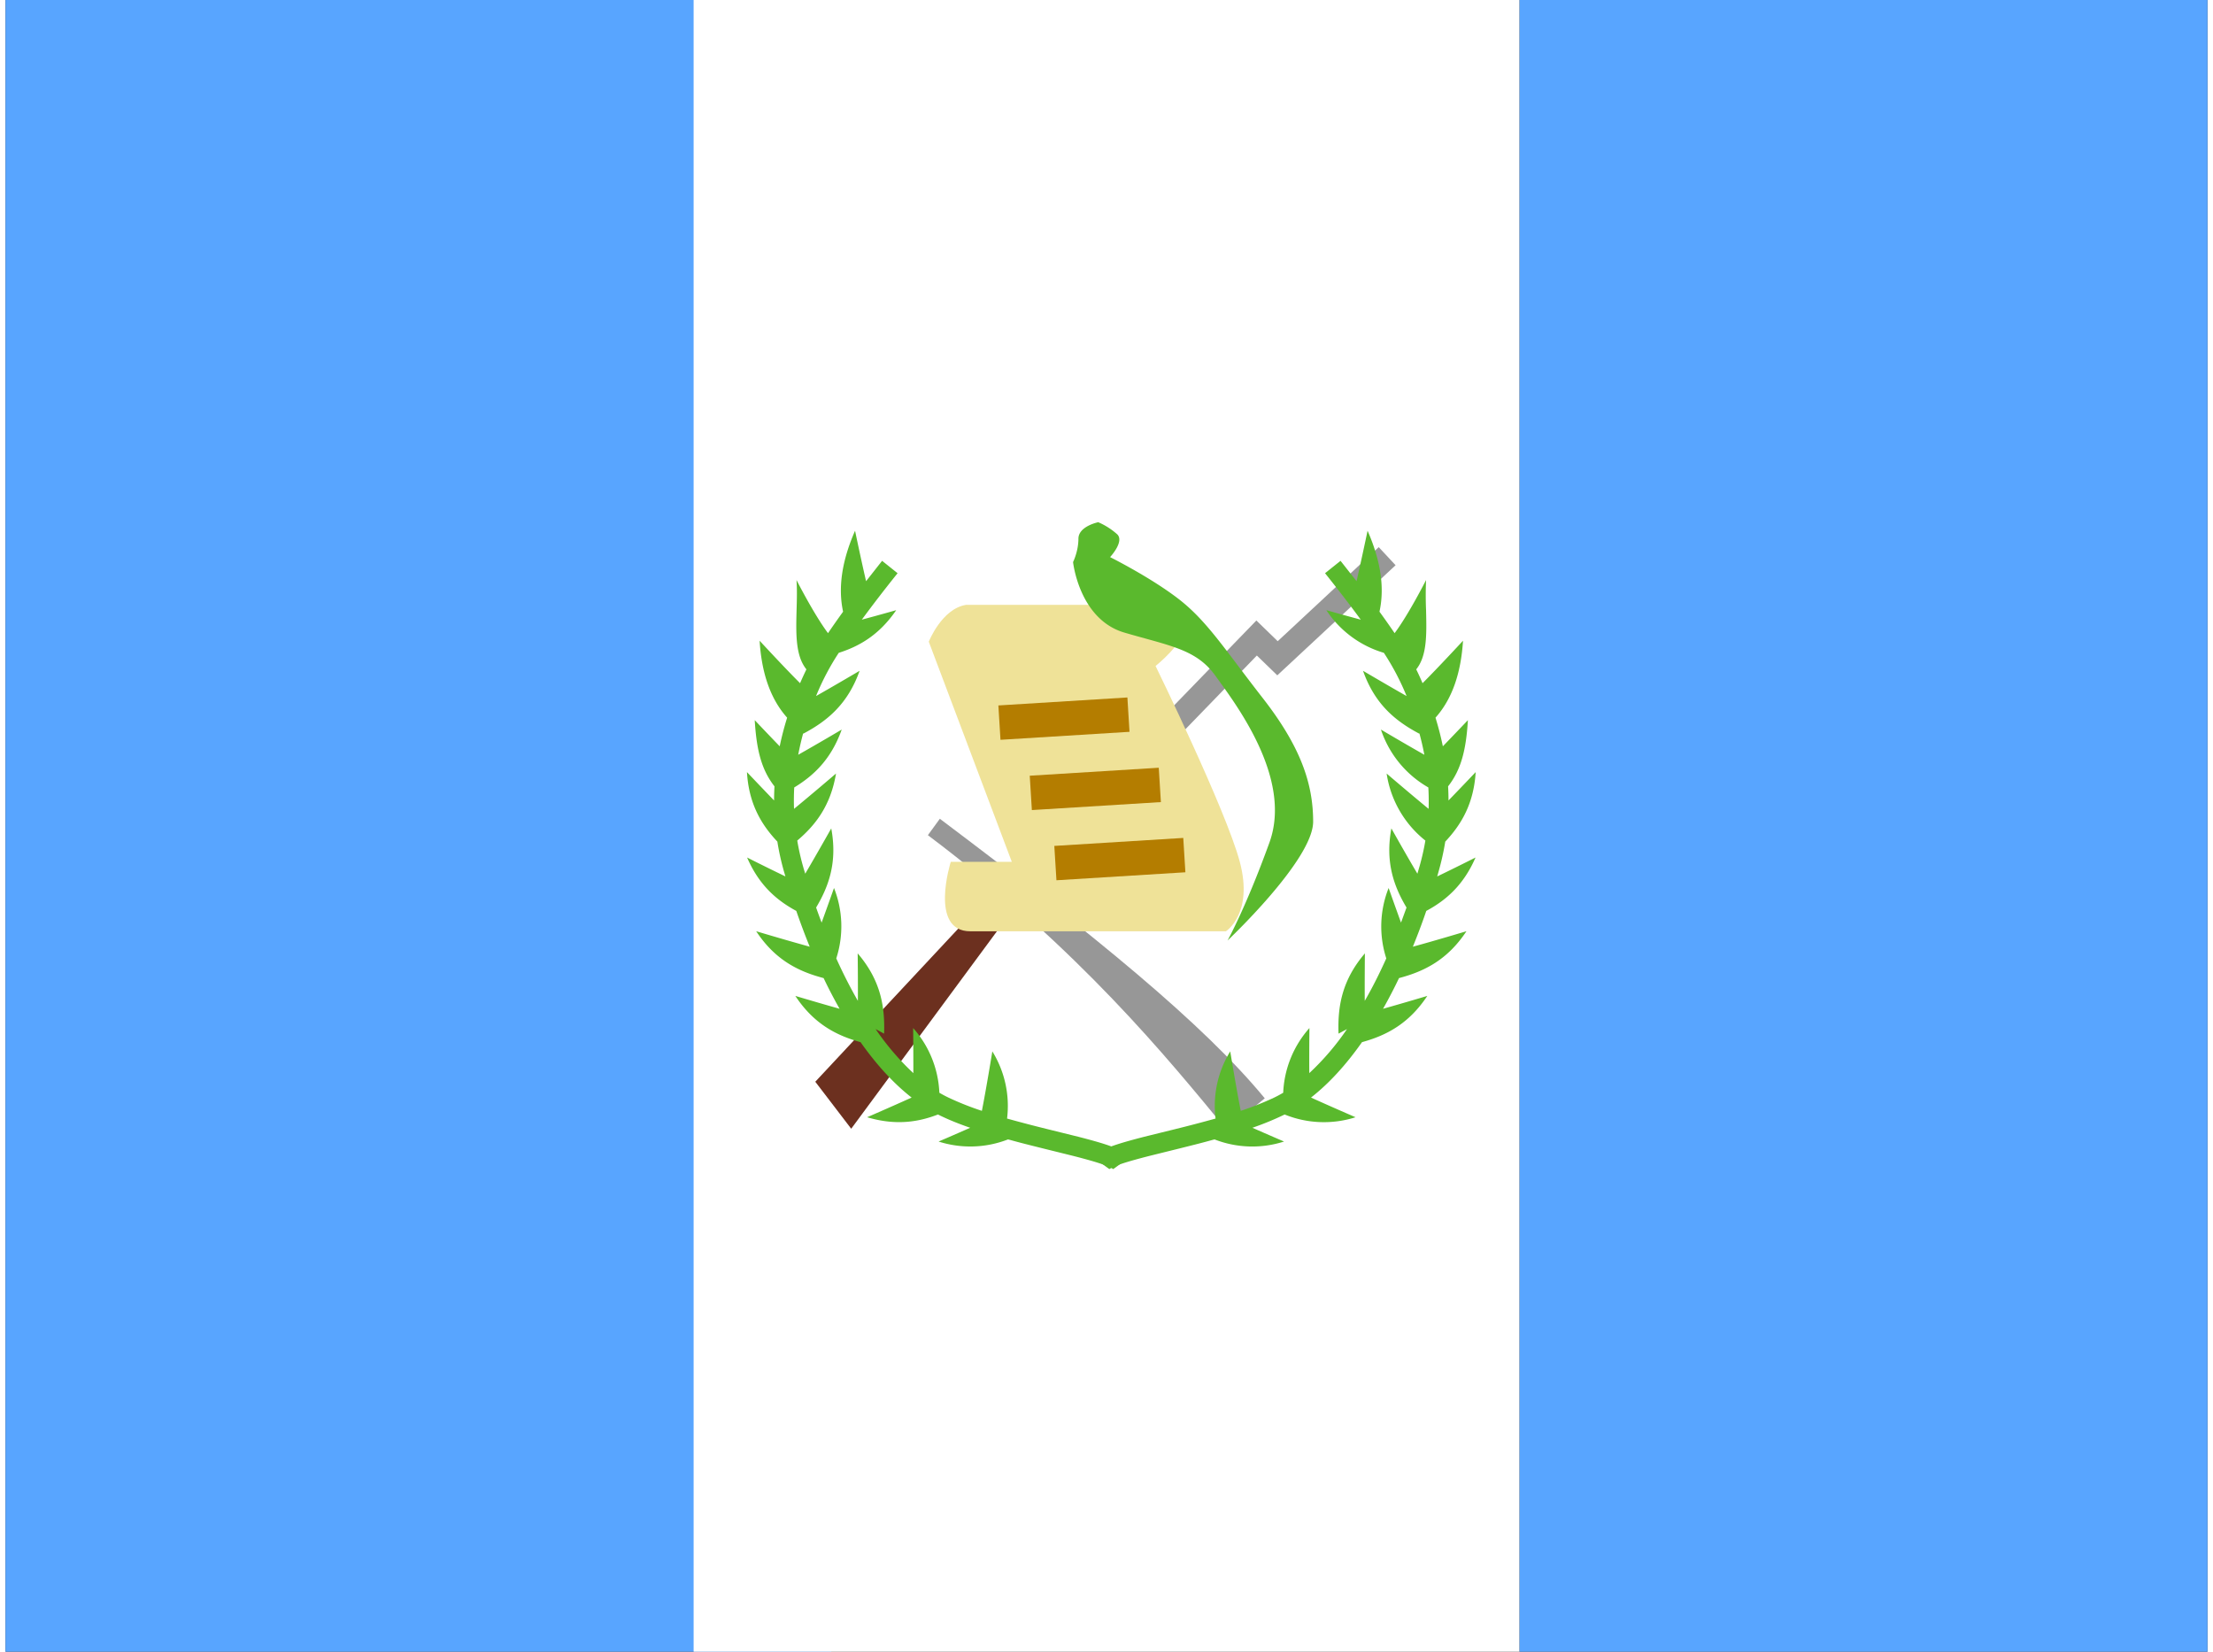<svg xmlns="http://www.w3.org/2000/svg" width="1.34em" height="1em" viewBox="0 0 32 24"><rect x="0" y="0" width="32" height="24" fill="#333333" stroke="none"/><g fill="none"><path fill="#58A5FF" fill-rule="evenodd" d="M22 0h10v24H22zM0 0h12v24H0z" clip-rule="evenodd"/><path fill="#fff" fill-rule="evenodd" d="M10 0h12v24H10z" clip-rule="evenodd"/><path fill="#6C301F" fill-rule="evenodd" d="m11.768 15.718l.522.683l2.37-3.211v-.569z" clip-rule="evenodd"/><path fill="#979797" d="m13.404 12.136l.174-.239c2.243 1.687 3.833 2.982 4.722 4.062l-.555.457c-.845-1.026-2.139-2.625-4.34-4.28m3.616-1.41l-.258-.25l1.415-1.46l.31.301l1.468-1.367l.245.263l-1.719 1.6l-.297-.288z"/><path fill="#5AB92D" fill-rule="evenodd" d="M12.506 8.445c-.076-.328-.16-.733-.16-.733c-.19.432-.25.825-.174 1.176c-.08.111-.153.215-.219.312c-.203-.27-.458-.772-.458-.772c.01.146.005.296.001.44c-.009.342-.017.66.143.858l-.002.004a5.267 5.267 0 0 0-.09.197c-.222-.22-.588-.617-.588-.617c.029.476.16.85.4 1.118a4.36 4.36 0 0 0-.108.416c-.185-.191-.363-.38-.363-.38c.026.434.098.721.287.962a3.805 3.805 0 0 0-.006.205c-.195-.202-.394-.412-.394-.412c.027.458.206.76.442 1.01c.023.146.055.29.095.431l.022.075a37.623 37.623 0 0 1-.557-.275c.173.4.427.621.715.776c.062.18.127.353.195.52a39.607 39.607 0 0 1-.778-.225c.276.419.615.585.98.681c.074.156.152.304.232.446a45.819 45.819 0 0 1-.643-.187c.268.406.596.575.948.672c.233.33.482.602.742.805c-.287.13-.647.286-.647.286c.407.12.732.075 1.03-.04l.034.017c.128.062.272.12.434.176c-.235.104-.459.2-.459.2a1.51 1.51 0 0 0 1.009-.031l.032.008c.142.04.288.076.48.124l.436.108c.304.078.477.132.56.179l.017.01l.005.002l.232-.169a.34.34 0 0 0-.113-.094c-.114-.064-.299-.122-.63-.207l-.445-.11a19.879 19.879 0 0 1-.588-.154a1.508 1.508 0 0 0-.214-.976s-.09.552-.152.864a4.189 4.189 0 0 1-.48-.19a1.823 1.823 0 0 1-.138-.073a1.51 1.51 0 0 0-.381-.94s.004.351.003.655a3.79 3.79 0 0 1-.548-.64l.123.066c.013-.39-.047-.773-.384-1.166c0 0 .005.379.003.69a7.203 7.203 0 0 1-.314-.617a1.511 1.511 0 0 0-.033-1.023s-.088.25-.18.503a9.477 9.477 0 0 1-.08-.219c.189-.316.31-.667.22-1.15c0 0-.215.382-.378.658a3.493 3.493 0 0 1-.116-.481c.268-.227.486-.511.563-.974c0 0-.36.308-.61.513a3.478 3.478 0 0 1 .003-.311c.29-.176.539-.416.69-.841c0 0-.355.21-.632.366c.02-.105.044-.21.073-.316v.01c.344-.182.646-.426.819-.914c0 0-.356.21-.633.367a3.644 3.644 0 0 1 .33-.628c.306-.097.592-.265.835-.62c0 0-.245.07-.5.138c.148-.201.32-.426.52-.675l-.225-.18z" clip-rule="evenodd"/><path fill="#5AB92D" fill-rule="evenodd" d="M19.634 8.445c.075-.328.16-.733.16-.733c.19.432.25.825.173 1.176c.081.111.154.215.22.312c.203-.27.457-.772.457-.772a5.113 5.113 0 0 0 0 .44c.008.342.017.66-.143.858l.002.004c.032.065.062.131.09.197c.221-.22.588-.617.588-.617c-.03.476-.16.85-.4 1.118c.043.14.079.279.107.416c.185-.191.364-.38.364-.38c-.026.434-.099.721-.288.962c.004.069.006.137.006.205c.196-.202.395-.412.395-.412c-.028.458-.207.76-.442 1.01a3.79 3.79 0 0 1-.096.431l-.021.075c.266-.128.557-.275.557-.275c-.174.4-.427.621-.716.776c-.061.18-.127.353-.195.52c.313-.085.779-.225.779-.225c-.277.419-.616.585-.98.681a7.347 7.347 0 0 1-.232.446c.296-.083.643-.187.643-.187c-.269.406-.596.575-.949.672c-.232.33-.481.602-.741.805c.286.13.647.286.647.286a1.512 1.512 0 0 1-1.03-.04a4.202 4.202 0 0 1-.469.193c.236.104.46.2.46.2a1.509 1.509 0 0 1-1.01-.031l-.031.008c-.143.04-.288.076-.48.124l-.436.108c-.304.078-.478.132-.56.179l-.018.01l-.004.002l-.233-.169a.34.34 0 0 1 .113-.094c.114-.064.3-.122.63-.207l.446-.11a20.14 20.14 0 0 0 .588-.154a1.507 1.507 0 0 1 .213-.976s.091.552.153.864a4.29 4.29 0 0 0 .48-.19c.045-.021.091-.046.137-.073a1.51 1.51 0 0 1 .381-.94s-.004.351-.002.655a3.78 3.78 0 0 0 .548-.64l-.123.066c-.014-.39.047-.773.383-1.166c0 0-.004.379-.002.69c.11-.19.214-.397.313-.617a1.511 1.511 0 0 1 .034-1.023s.088.25.18.503l.08-.219c-.189-.316-.31-.667-.22-1.15c0 0 .214.382.378.658l.033-.113c.034-.121.062-.244.083-.368a1.534 1.534 0 0 1-.563-.974s.36.308.61.513a3.478 3.478 0 0 0-.004-.311a1.524 1.524 0 0 1-.689-.841s.355.21.631.366a3.986 3.986 0 0 0-.073-.316v.01c-.344-.182-.646-.426-.818-.914c0 0 .356.21.633.367a3.66 3.66 0 0 0-.33-.628a1.514 1.514 0 0 1-.836-.62s.246.07.5.138c-.147-.201-.32-.426-.519-.675l.225-.18z" clip-rule="evenodd"/><path fill="#EFE298" fill-rule="evenodd" d="m13.417 9.323l1.207 3.2h-.887s-.32 1.009.284 1.009h3.714s.404-.253.202-1.01c-.202-.756-1.224-2.845-1.224-2.845s.437-.346.437-.603s-.437-.285-.437-.285h-2.755c-.352.057-.54.534-.54.534" clip-rule="evenodd"/><path fill="#C5A042" d="m14.444 10.5l1.875-.116z"/><path stroke="#B47D00" stroke-width=".5" d="m14.444 10.5l1.875-.116"/><path fill="#C5A042" d="m14.9 11.521l1.875-.116z"/><path stroke="#B47D00" stroke-width=".5" d="m14.9 11.521l1.875-.116"/><path fill="#C5A042" d="m15.257 12.541l1.874-.116z"/><path stroke="#B47D00" stroke-width=".5" d="m15.257 12.541l1.874-.116"/><path fill="#5AB92D" fill-rule="evenodd" d="M15.88 7.588s-.288.058-.288.24c0 .183-.078.339-.078.339s.088.832.746 1.025c.659.193 1.044.24 1.322.626c.277.388 1.127 1.48.786 2.424c-.341.943-.609 1.424-.609 1.424s1.244-1.171 1.244-1.727c0-.555-.184-1.093-.735-1.799c-.55-.705-.807-1.117-1.218-1.435c-.41-.317-.998-.61-.998-.61s.21-.224.105-.33a1.011 1.011 0 0 0-.277-.177" clip-rule="evenodd"/></g></svg>